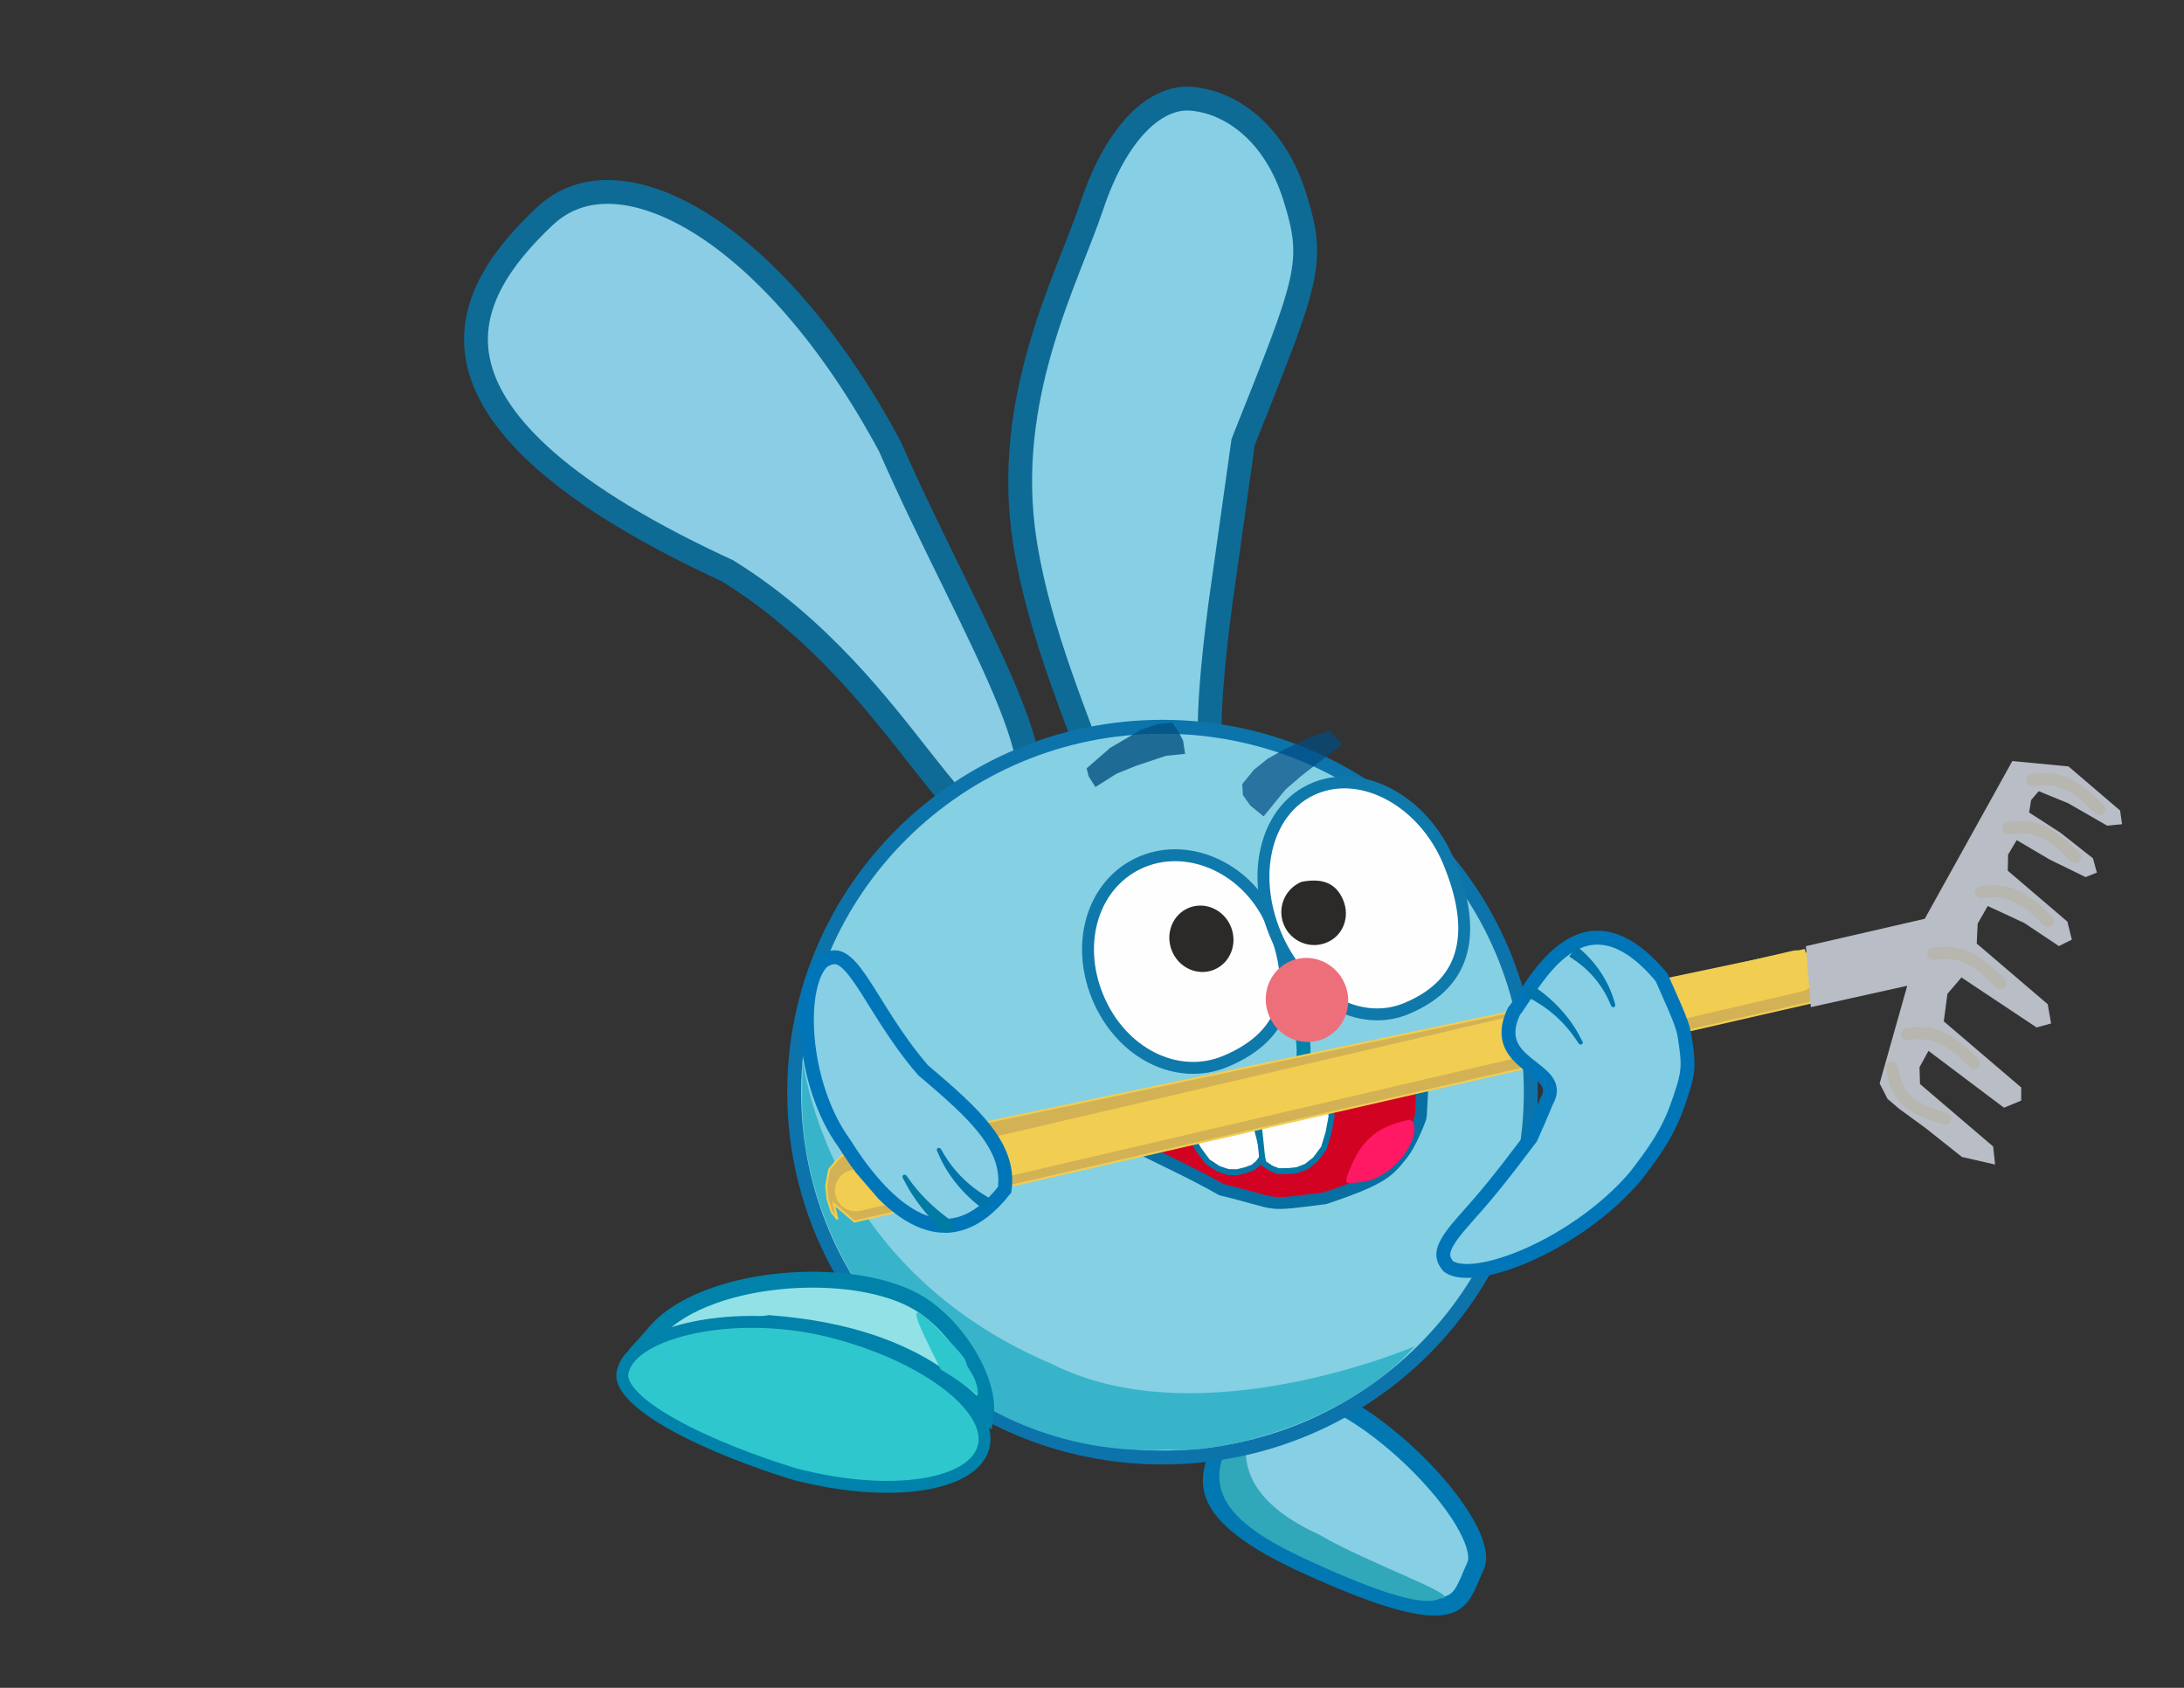 <svg width="1100" height="850" viewBox="0 0 1100 850" fill="none" xmlns="http://www.w3.org/2000/svg">
<rect x="0" y="0" width="1100" height="850" fill="#333333" stroke="none"/>
<g clip-path="url(#clip0_471_2196)">
<path d="M550.005 103.458C562.739 65.537 582.481 48.268 600.098 49.731C619.143 51.314 641.702 65.933 652.11 99.023C662.65 132.53 658.991 140.144 626.116 222.652L618.551 276.523L614.61 304.49C605.797 372.036 610.26 379.559 611.165 417.237C611.394 426.721 611.615 434.964 611.544 442.017C611.471 449.137 611.098 454.461 610.303 458.22C609.512 461.97 608.537 463.075 607.927 463.463C607.269 463.879 605.604 464.37 601.66 462.713L599.059 461.619L596.894 463.414C593.384 466.323 590.843 466.836 589.057 466.509C587.321 466.19 585.33 464.9 583.004 461.627C578.057 454.67 566.764 441.357 562.2 421.877C553.166 383.323 525.173 330.31 516.17 272.773C504.861 200.497 537.399 140.999 550.005 103.458Z" fill="#87CFE5" stroke="#0E6B96" stroke-width="12"/>
<path d="M274.21 109.052C283.335 100.449 294.482 96.37 307.332 96.663C320.404 96.96 335.43 101.813 351.516 111.601C383.652 131.152 418.515 169.492 448.201 224.804C458.663 248.696 470.264 272.214 480.943 294.003C491.694 315.937 501.47 336.039 508.398 353.283C515.428 370.787 519.076 384.326 518.48 393.417C518.192 397.801 516.964 400.314 515.524 401.796C514.139 403.223 511.591 404.684 506.527 405.195L502.865 405.566L500.887 408.626C498.204 412.775 496.425 413.52 495.845 413.662C495.285 413.799 493.731 413.892 490.559 411.839C487.446 409.825 483.777 406.383 479.378 401.46C475.026 396.591 470.243 390.603 464.834 383.729C443.339 356.411 412.951 316.276 366.678 287.631L366.355 287.431L366.007 287.27L361.941 285.378C277.423 245.717 246.796 210.413 240.865 181.857C234.954 153.403 253.14 128.918 274.21 109.052Z" fill="#8BCDE5" stroke="#0E6B96" stroke-width="12"/>
<g clip-path="url(#clip1_471_2196)">
<path d="M671.099 705.621C654.307 697.971 642.844 699.096 634.662 703.626C626.187 708.32 620.218 717.205 615.714 727.091C611.059 737.31 608.271 745.546 612.249 754.362C616.408 763.577 628.517 774.681 658.201 788.205C678.58 797.489 693.673 803.191 704.979 806.255C716.357 809.339 723.453 809.623 728.062 808.564C732.348 807.58 734.844 805.355 736.919 802.08C738.013 800.352 738.977 798.344 739.994 796.01C740.95 793.817 742.075 791.036 743.237 788.484C744.684 785.308 744.193 779.851 740.535 772.068C737.004 764.554 731.02 755.95 723.515 747.308C708.47 729.983 688.055 713.345 671.099 705.621Z" fill="#87CFE5" stroke="#0178B2" stroke-width="9"/>
<path d="M625.362 717.698C597.525 752.268 625.876 770.732 661.057 786.759C696.239 802.787 717.357 809.111 725.264 805.021C739.582 804.95 688.739 787.229 664.503 772.891C587.151 737.652 661.018 686.743 625.362 717.698Z" fill="#31A7BA"/>
</g>
<path d="M585.501 366.001C687.976 366.001 771.001 448.407 771.001 550.001C771.001 651.595 687.976 734.001 585.501 734.001C483.026 734.001 400.001 651.595 400.001 550.001C400.001 448.407 483.026 366.001 585.501 366.001Z" fill="#86D0E3" stroke="#0C74AB" stroke-width="7"/>
<path d="M712.501 678.001C678.001 717.001 614.001 732.501 589.001 730.001C482.001 736.001 401.501 641.896 404.001 548.501C405.567 490.001 391.001 628.001 530.001 687.001C604.501 724.501 712.501 678.001 712.501 678.001Z" fill="#37B4CA"/>
<path opacity="0.77" d="M547.315 386.918L559.167 376.613L574.684 367.513L582.964 364.681L590.327 363.848L593.423 368.198L595.886 372.975L596.896 379.654L587.29 380.622L572.532 385.529L562.356 389.641L551.706 396.375L548.262 390.879L547.315 386.918Z" fill="#004F80"/>
<path d="M575.261 433.975C599.546 423.857 629.367 437.872 640.928 465.62C647.452 481.276 649.329 495.213 645.823 506.744C642.365 518.114 633.492 527.725 617.159 534.53C592.966 544.61 564.741 530.577 552.95 502.278C541.158 473.977 551.069 444.055 575.261 433.975Z" fill="#FEFEFE" stroke="#0F79AB" stroke-width="6"/>
<path d="M662.154 396.978C674.095 392.003 687.66 393.471 700.013 400.165C712.361 406.857 723.285 418.685 729.645 433.95C736.81 451.145 739.272 466.432 736.121 478.94C733.022 491.242 724.401 501.228 708.373 507.906C696.436 512.879 683.296 511.381 671.351 504.624C659.393 497.86 648.801 485.887 642.321 470.334C635.84 454.782 634.798 438.83 638.415 425.576C642.028 412.337 650.217 401.952 662.154 396.978Z" fill="#FEFEFE" stroke="#0F79AB" stroke-width="6"/>
<path d="M651.001 550.256C658.108 536.329 658.069 526.891 652.958 508" stroke="#0082AA" stroke-width="7" stroke-linecap="round"/>
<path d="M666.449 523.181C677.002 518.785 681.898 506.44 677.385 495.61C672.873 484.78 660.66 479.564 650.108 483.961C639.555 488.358 634.659 500.702 639.172 511.532C643.684 522.363 655.897 527.578 666.449 523.181Z" fill="#ED6F7A"/>
<path d="M676.51 453.276C680.025 461.713 676.594 471.169 668.2 474.667C659.806 478.164 650.151 474.16 646.636 465.724C643.12 457.287 647.076 447.612 655.47 444.114C665.699 442.093 672.85 444.492 676.51 453.276Z" fill="#2B2A28"/>
<path d="M611.265 488.426C619.513 485.178 623.439 475.537 620.034 466.891C616.629 458.246 607.183 453.87 598.935 457.119C590.687 460.367 586.761 470.008 590.166 478.654C593.57 487.299 603.017 491.675 611.265 488.426Z" fill="#2B2A28"/>
<path opacity="0.7" d="M625.67 394.877L631.54 387.662L638.488 382.074L647.248 377.21L658.92 371.718L669.973 367.971L676.095 375.201L666.35 382.26L655.503 390.672L647.454 397.613L642.318 403.926L636.448 411.141L629.706 405.655L625.991 400.384L625.67 394.877Z" fill="#014C83"/>
<path d="M328.595 672.493C334.307 665.092 343.362 658.97 354.591 654.338C365.782 649.722 378.875 646.695 392.339 645.314C419.448 642.532 447.122 646.501 463.275 656.566C474.498 663.558 484.376 675.223 490.459 687.152C493.492 693.099 495.51 698.972 496.322 704.211C496.791 707.231 496.843 709.936 496.523 712.284C496.441 712.215 496.357 712.146 496.274 712.075C494.503 710.572 492.543 708.739 490.107 706.522C485.301 702.15 479.088 696.703 470.673 691.242C453.791 680.284 428.375 669.471 387.783 666.366L387.329 666.332L386.877 666.404C368.573 669.373 354.842 671.635 344.694 673.161C335.655 674.519 329.681 675.257 325.931 675.421C326.623 674.647 327.43 673.772 328.355 672.776L328.481 672.641L328.595 672.493Z" fill="#91E1E6" stroke="#0082AA" stroke-width="8"/>
<path d="M481.579 679.073C489.18 687.34 484.614 684.938 489.376 691.63C468.178 670.45 494.119 688.384 492.426 703.015C493.29 703.428 484.64 695.979 473.833 689.704C459.74 661.449 452.586 647.545 481.579 679.073Z" fill="#2FC7CE"/>
<path d="M318.33 702.391C313.785 697.432 312.621 693.386 313.853 690.062L313.899 689.938L313.934 689.811C315.147 685.375 318.919 681.059 325.263 677.262C331.566 673.491 340.072 670.443 350.045 668.423C369.985 664.386 395.255 664.566 419.181 670.758C443.256 676.988 463.926 686.78 477.757 697.584C484.676 702.988 489.765 708.553 492.762 713.933C495.745 719.29 496.581 724.305 495.338 728.851C492.845 737.97 482.177 744.763 464.642 747.502C447.411 750.195 424.764 748.715 400.702 742.494C380.422 736.344 356.646 727.266 338.904 717.346C329.996 712.366 322.812 707.283 318.33 702.391Z" fill="#2FC7CE" stroke="#0082AA" stroke-width="6"/>
<path d="M554.863 564.806L554.991 564.977L555 565.161C555.295 571.366 588.326 583.79 615.184 599.096C646.419 606.725 635.628 607.431 667.325 603.435C696.867 593.56 699.291 589.962 706.411 581.073C710.003 576.589 714.414 566.011 715.472 562.825C715.826 561.761 716.638 538.779 716.954 537.908C712.936 539.258 693.462 550.346 687.935 551.947C665.136 558.55 666.155 560.499 637.738 564.416C606.572 565.852 605.214 571.521 590.251 567.098C586.492 565.987 560.478 566.517 557.877 565.67C556.69 565.283 557.11 567.334 556.219 567.054C556.252 567.099 554.829 564.759 554.863 564.806Z" fill="#D20223" stroke="#076FA2" stroke-width="6"/>
<path d="M682.369 595.623C691.292 595.379 698.349 591.486 705.145 584.035C711.724 576.821 715.21 565.339 709.826 563.894C696.682 566.849 685.837 570.962 678.374 592.734C677.753 594.999 677.653 596.615 682.369 595.623Z" fill="#FF1863"/>
<path d="M606.653 567.445L606.719 567.444L606.786 567.437L616.656 566.32L616.713 566.313L616.768 566.302L625.185 564.667L625.22 564.66L631.774 563.045L635.849 579.362L636.227 582.332L633.694 585.765L631.109 587.959L626.951 589.392L623.045 590.355L618.565 590.25L613.651 588.613L608.208 585.023L603.742 578.985L600.046 572.705L598.77 567.598L606.653 567.445Z" fill="#FEFEFE" stroke="#0875A4" stroke-width="3"/>
<path d="M661.611 559.062L661.548 559.083L661.483 559.098L650.799 561.616L650.744 561.629L650.688 561.637L641.32 563.073L641.284 563.078L633.716 563.856L635.647 582.512L636.388 585.809L640.381 588.482L643.938 589.816L648.837 589.757L653.288 589.3L657.944 587.508L662.47 583.944L666.805 578.143L669.183 570.158L670.663 562.221L670.042 556.223L661.611 559.062Z" fill="#FEFEFE" stroke="#0578A5" stroke-width="3"/>
<path d="M417.642 588.92L416.124 597.175L416.78 603.742L418.828 610.281L421.787 614.037L420.307 607.805L419.953 606.314L430.35 615.193L914.365 504.384L908.637 478.498L426.671 579.961L422.055 583.753L417.642 588.92Z" fill="#D3B256" stroke="#F1CD51"/>
<path d="M905.019 489.1L431.007 599.539" stroke="#F1CD51" stroke-width="21" stroke-linecap="round"/>
<path d="M909.565 476.486L912.054 507.207L960.603 496.43L946.708 545.603L950.674 553.39L956.452 558.325L969.905 568.165L988.142 582.641L1004.86 586.469L1003.88 577.382L967.043 545.924L966.783 537.453L971.314 529.224L1009.32 557.839L1018.01 554.256L1018.02 547.664L979.016 514.356L980.843 500.518L987.904 492.251L1025.74 517.416L1033.06 515.422L1031.36 505.718L995.61 475.185L996.075 465.134L1001.15 456.269L1019.48 464.781L1037 476.443L1043.51 473.206L1041.27 464.137L1011.25 438.497L1011.4 430.377L1015.75 423.092L1032.36 432.885L1050.43 441.714L1056.12 439.431L1054.14 432.242L1037.71 419.308L1022 409.188L1023 402.895L1026.81 398.444L1041.62 404.497L1061.31 415.813L1068.81 415.071L1067.82 408.181L1041.83 385.976L1013.54 383.264L969.416 462.713L909.565 476.486Z" fill="#B8BDC6"/>
<path d="M1023.6 392.928C1036.88 391.047 1044.26 394.273 1057.39 407.483" stroke="#B7B6AF" stroke-width="6" stroke-linecap="round"/>
<path d="M952.866 537.665C955.338 552.463 961.273 558.052 979.801 563.367" stroke="#B7B6AF" stroke-width="6" stroke-linecap="round"/>
<path d="M960.431 520.825C973.703 518.943 981.086 522.169 994.213 535.38" stroke="#B7B6AF" stroke-width="6" stroke-linecap="round"/>
<path d="M973.681 480.449C986.953 478.568 994.336 481.794 1007.46 495.004" stroke="#B7B6AF" stroke-width="6" stroke-linecap="round"/>
<path d="M997.765 449.326C1011.04 447.444 1018.42 450.67 1031.55 463.881" stroke="#B7B6AF" stroke-width="6" stroke-linecap="round"/>
<path d="M1011.55 417.103C1024.82 415.221 1032.2 418.448 1045.33 431.658" stroke="#B7B6AF" stroke-width="6" stroke-linecap="round"/>
<g clip-path="url(#clip2_471_2196)">
<path d="M414.509 484.096C418.619 481.487 421.383 481.712 423.727 482.949C426.579 484.454 429.66 487.868 433.513 493.489C440.859 504.203 450.228 521.902 464.702 538.704L464.912 538.947L465.156 539.155C477.722 549.851 488.879 559.432 496.469 569.337C503.751 578.84 507.512 588.336 505.994 599.184C498.374 608.845 490.882 614.046 483.798 616.164C476.636 618.305 469.625 617.38 462.818 614.302C448.93 608.021 435.85 592.744 425.464 576.097L425.385 575.969L425.296 575.848C414.426 560.959 408.322 540.747 406.788 522.583C406.023 513.533 406.408 505.143 407.828 498.328C409.242 491.54 411.604 486.686 414.509 484.096Z" fill="#87CFE5" stroke="#0076B8" stroke-width="7"/>
<path d="M473.915 578.716C473.761 578.456 473.511 578.251 473.227 578.143C472.944 578.035 472.651 578.033 472.404 578.14C472.157 578.247 471.974 578.457 471.886 578.728C471.798 578.998 471.812 579.305 471.934 579.579C472.198 580.169 472.457 580.74 472.729 581.326C477.21 591.859 485.456 601.835 495.011 608.706C495.543 609.109 496.051 609.489 496.589 609.884C497.632 607.981 498.675 606.078 499.717 604.175C499.177 603.865 498.666 603.569 498.132 603.253C488.574 597.839 480.603 590.241 474.889 580.341C474.559 579.798 474.24 579.267 473.915 578.716Z" fill="#0074AB"/>
<path d="M456.628 592.136C456.451 591.884 456.179 591.698 455.885 591.611C455.59 591.526 455.296 591.547 455.057 591.677C454.818 591.807 454.65 592.036 454.581 592.321C454.511 592.605 454.545 592.921 454.685 593.193C454.943 593.687 455.186 594.153 455.449 594.645C459.869 603.374 466.466 611.683 473.537 618.594C473.932 618.993 474.309 619.373 474.705 619.768C475.411 620.477 476.31 620.88 477.229 620.858C478.147 620.838 479.01 620.395 479.604 619.657C480.198 618.919 480.466 617.956 480.327 617.011C480.188 616.063 479.652 615.21 478.861 614.609C478.428 614.278 478.014 613.964 477.584 613.633C469.875 607.874 463.156 601.464 457.569 593.456C457.248 593.01 456.945 592.587 456.628 592.136Z" fill="#007BA4"/>
</g>
<path d="M729.568 637.801C726.51 634.435 726.501 631.441 727.574 628.516C728.881 624.957 732.143 620.454 737.619 614.322C748.058 602.634 754.965 594.426 771.075 572.986L775.016 563.987L779.035 554.495C788.997 537.316 749.202 537.264 762.499 509.344C771.691 498.17 795.96 443.275 836.878 492.2C847.865 516.697 847.92 517.686 848.95 524.965C850.151 533.451 850.794 538.412 847.936 547.58C842.656 564.522 838.935 572.723 823.767 592.327L823.642 592.458L823.524 592.596C809.076 609.535 788.705 623.419 770.052 631.735C760.759 635.878 752.047 638.568 744.874 639.587C737.73 640.602 732.502 639.904 729.568 637.801Z" fill="#87CFE5" stroke="#0076B8" stroke-width="7"/>
<path d="M795.092 525.45C795.264 525.703 795.529 525.896 795.821 525.991C796.112 526.085 796.407 526.072 796.648 525.951C796.889 525.831 797.059 525.61 797.13 525.334C797.201 525.058 797.167 524.749 797.026 524.48C796.722 523.9 796.425 523.339 796.113 522.764C790.922 512.396 781.985 502.782 771.935 496.359C771.374 495.981 770.839 495.625 770.272 495.255C769.349 497.223 768.426 499.191 767.502 501.159C768.066 501.443 768.599 501.715 769.155 502.005C779.113 506.962 787.619 514.197 794.007 523.865C794.375 524.395 794.73 524.912 795.092 525.45Z" fill="#0074AB"/>
<path d="M811.516 506.591C811.627 506.841 811.838 507.043 812.095 507.157C812.351 507.27 812.631 507.285 812.882 507.195C813.134 507.106 813.339 506.918 813.462 506.67C813.584 506.422 813.613 506.134 813.535 505.872C813.365 505.31 813.197 504.766 813.019 504.207C810.206 494.175 803.707 484.498 795.52 477.663C795.066 477.264 794.633 476.886 794.173 476.494C792.907 478.225 791.641 479.956 790.375 481.687C790.85 482 791.297 482.299 791.764 482.618C800.16 488.093 806.728 495.537 810.811 505.031C811.052 505.553 811.282 506.062 811.516 506.591Z" fill="#0074AB"/>
</g>
<defs>
<clipPath id="clip0_471_2196">
<rect width="1100" height="850" fill="white"/>
</clipPath>
<clipPath id="clip1_471_2196">
<rect width="151" height="90" fill="white" transform="matrix(-0.91 -0.415 -0.415 0.91 768.724 744.601)"/>
</clipPath>
<clipPath id="clip2_471_2196">
<rect width="69.671" height="155.58" fill="white" transform="translate(369 518.472) rotate(-40.743)"/>
</clipPath>
</defs>
</svg>
